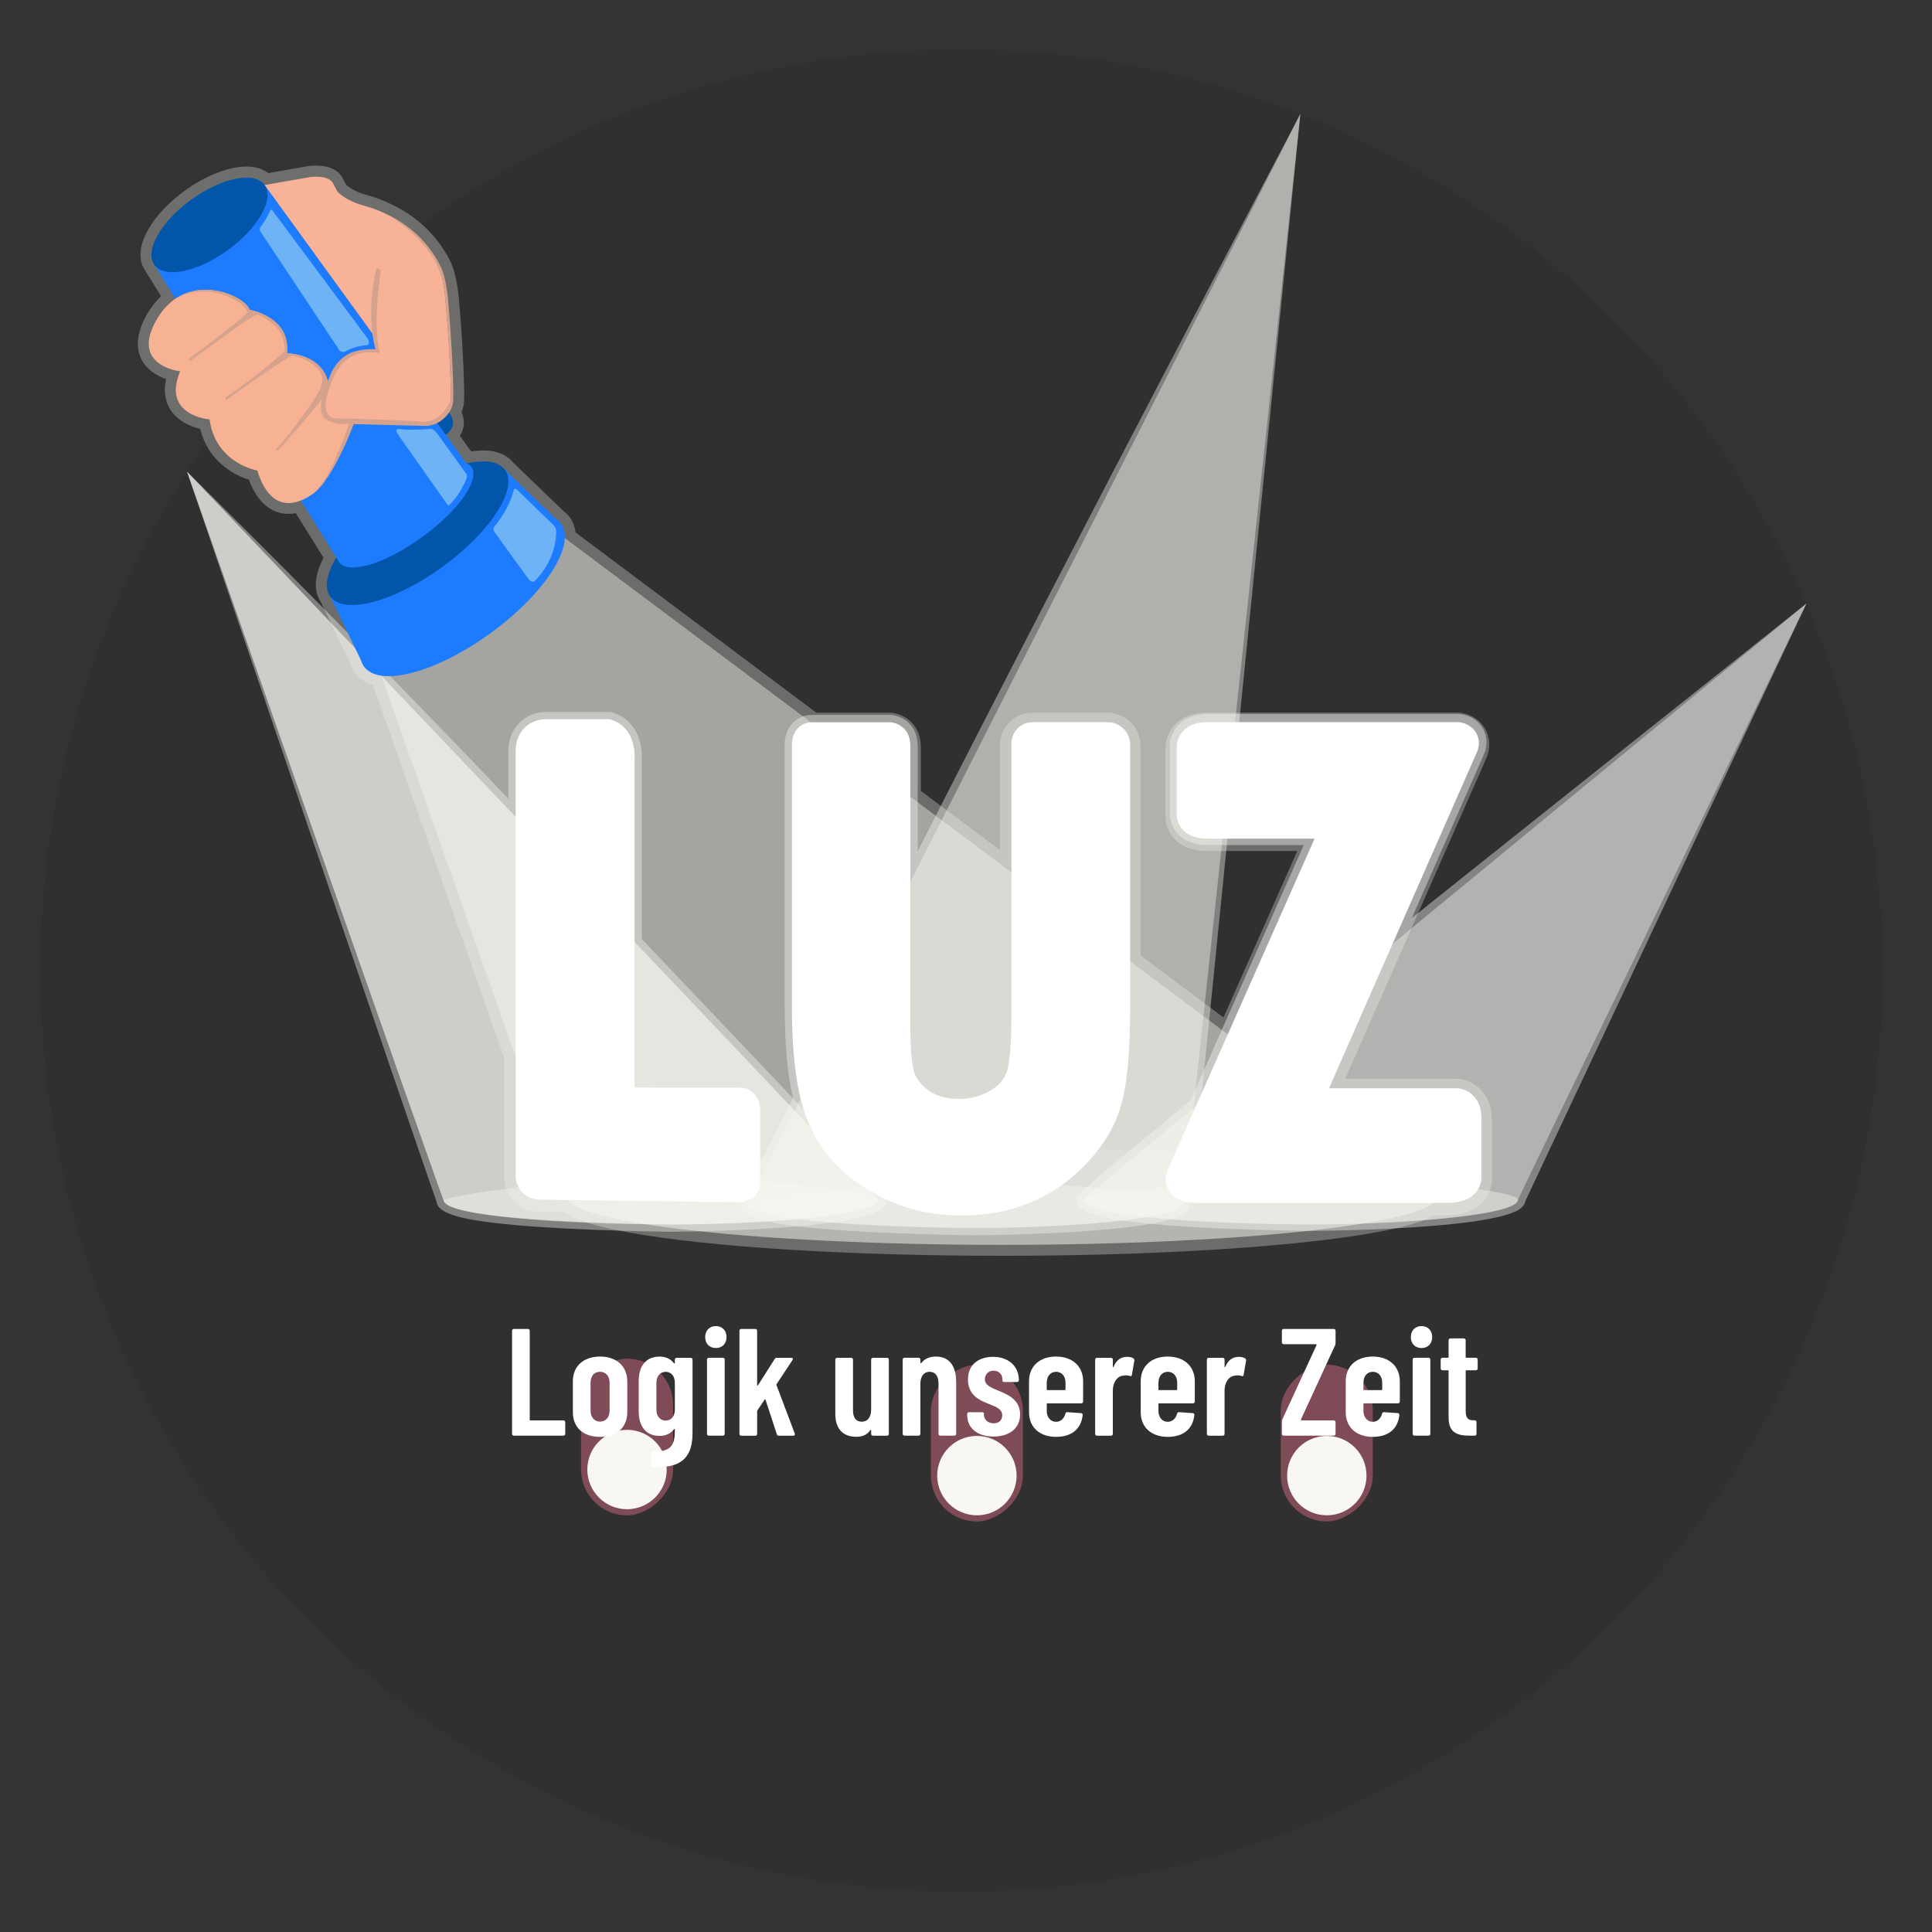 <?xml version="1.0" encoding="UTF-8"?>
<svg id="svglogo" xmlns="http://www.w3.org/2000/svg" viewBox="0 0 530 530">
  <rect x="0" y="0" width="530" height="530" fill="#333333" stroke="none"/>
  <defs>
    <style>
      .cls-1, .cls-2 {
        fill: #fff;
      }

      .cls-3 {
        fill: #6fb3f7;
      }

      .cls-2, .cls-4, .cls-5 {
        opacity: .4;
      }

      .cls-6 {
        fill: #1c7bff;
      }

      .cls-7 {
        fill: #0256aa;
      }

      .cls-8 {
        fill: #303030;
      }

      .cls-4 {
        fill: #f4738f;
      }

      .cls-9 {
        opacity: .3;
      }

      .cls-10, .cls-11, .cls-5 {
        fill: #f9f7f2;
      }

      .cls-12 {
        fill: #f7b293;
      }

      .cls-11 {
        opacity: .2;
      }

      .cls-13 {
        fill: #f8b297;
      }

      .cls-14 {
        fill: #ea8e75;
      }

      .cls-15 {
        fill: #d5a28d;
      }
    </style>
  </defs>
  <circle class="cls-8" cx="263.75" cy="266.27" r="252.68"/>
  <g id="interactive">
    <g id="z">
      <g id="light-z">
        <path id="outline" class="cls-2" d="m359.9,337.68c-1.16,0-2.2,0-3.11-.03-16.45-.31-29.83-.91-39.75-1.79-17.77-1.57-21.55-3.7-21.89-6.62v-.12s-.01-.12-.01-.12q0-1.05,9.27-8.76c5.37-4.47,13.01-10.79,22.18-18.36l31.06-70.05h-26.35c-7.08,0-10-4.23-10.36-7.84l-.04-.28v-19.46l.04-.3c.4-4.03,3.7-8.07,10.2-8.07h69.27l.43.06c1.23.17,4.25.91,5.97,3.96.57.98,1.75,3.68.24,7.11l-19.73,44.81c2.31-1.9,108.24-86.27,108.24-86.27-.16.33-74.4,158.1-77.1,163.91-.1.51-.35,1.13-.95,1.73-6.19,6.21-57.09,6.48-57.6,6.48Z"/>
        <path class="cls-5" d="m416.41,329.15c.08-.47,79.15-163.59,79.15-163.59,0,0-198.88,163.38-198.53,163.69,0,0,0,0,0,0,.54,4.62,33.12,6.14,59.69,6.63,13.86.26,59.69-1.43,59.68-6.73Z"/>
        <path class="cls-5" d="m416.41,329.15c0,3.52-24.89,6.75-56.84,6.75s-62.53-2.51-62.53-6.66c0-.76,26.81-5.75,58.76-5.75s60.62,3.17,60.62,5.65Z"/>
      </g>
      <g id="toggle-z">
        <rect class="cls-4" x="342.48" y="383.26" width="42.99" height="25.25" rx="12.62" ry="12.62" transform="translate(759.86 31.9) rotate(90)"/>
        <circle class="cls-10" cx="363.98" cy="404.8" r="10.89"/>
      </g>
    </g>
    <g id="u">
      <g id="light-u">
        <path id="outline-2" data-name="outline" class="cls-5" d="m268.02,338.87c-1.16,0-2.21,0-3.12-.03-16.56-.31-29.94-.91-39.75-1.78-17.78-1.57-21.56-3.7-21.9-6.62v-.12s-.01-.12-.01-.12c0-.68,0-.74,14.28-29.04-1.52-6.58-2.26-14.8-2.26-25.11v-71.76c0-4.9,3.17-7.6,6.31-8.1l.51-.08h22.28l.38.04c2.36.3,5.47,1.88,6.54,5.39.3.93.47,2.06.47,3.32v28.68c43.86-86.51,104.37-201.12,104.98-202.31,0,0-29.34,291.95-30.11,298.99-.02.57-.23,1.38-1,2.15-6.19,6.2-57.08,6.48-57.59,6.48Z"/>
        <path class="cls-5" d="m324.61,330.11c.08-.47,32.12-298.87,32.12-298.87,0,0-151.84,298.66-151.49,298.96,0,0,0,0,0,0,.54,4.62,33.12,6.14,59.69,6.63,13.86.26,59.69-1.43,59.68-6.73Z"/>
        <path class="cls-5" d="m324.61,330.11c0,3.52-24.89,6.75-56.84,6.75s-62.53-2.51-62.53-6.66c0-.76,26.81-5.75,58.76-5.75s60.62,3.17,60.62,5.65Z"/>
      </g>
      <g id="toggle-u">
        <rect class="cls-4" x="246.5" y="383.26" width="42.99" height="25.25" rx="12.62" ry="12.62" transform="translate(663.87 127.89) rotate(90)"/>
        <circle class="cls-10" cx="267.99" cy="404.8" r="10.89"/>
      </g>
    </g>
    <g id="l">
      <g id="light-l">
        <path class="cls-5" d="m184.36,337.9c-1.12,0-2.13,0-3.02-.02-16.46-.31-29.84-.91-39.75-1.79-17.77-1.57-21.55-3.7-21.89-6.62h.01c-1.59-3.94-68.4-200.06-68.4-200.06,0,0,43.6,42.86,88.16,89.72v-13.07c0-6.85,5.01-10.6,9.97-10.75h18.1s.97.32.97.32c3.64,1.16,7.55,4.91,7.55,11.92v50.04c18.05,18.99,34.58,36.4,46.64,49.13,6.09,6.43,11.04,11.67,14.47,15.31q5.88,6.24,5.88,7.12c0,.57-.17,1.44-1,2.27-6.18,6.21-57.19,6.48-57.7,6.48Z"/>
        <path id="outline-3" data-name="outline" class="cls-5" d="m241.06,329.15c.02,5.3-45.82,6.98-59.68,6.73-13.29-.25-28.07-.76-39.61-1.78-11.53-1.02-19.81-2.55-20.08-4.86-.35-.3-70.37-199.83-70.37-199.83,0,0,44.35,46.55,90.16,94.72v-18.07c0-5.84,4.16-8.63,8.03-8.75h17.72l.67.22c1.44.46,6.17,2.56,6.17,10.02v50.84c36.52,38.42,66.99,70.54,66.99,70.76Z"/>
        <path class="cls-5" d="m241.06,329.15c.08-.47-189.74-199.74-189.74-199.74,0,0,70.02,199.53,70.37,199.83,0,0,0,0,0,0,.54,4.62,33.12,6.14,59.69,6.63,13.86.26,59.69-1.43,59.68-6.73Z"/>
        <path class="cls-5" d="m241.06,329.15c0,3.52-24.89,6.75-56.84,6.75s-62.53-2.51-62.53-6.66c0-.76,26.81-5.75,58.76-5.75s60.62,3.17,60.62,5.65Z"/>
      </g>
      <g id="toggle-l">
        <rect class="cls-4" x="150.52" y="381.58" width="42.99" height="25.25" rx="12.62" ry="12.62" transform="translate(566.22 222.2) rotate(90)"/>
        <circle class="cls-10" cx="172.01" cy="403.13" r="10.89"/>
      </g>
    </g>
  </g>
  <g id="reallogo">
    <g class="cls-9">
      <path class="cls-10" d="m138.35,323.46l.03.32c.36,4.19,3.66,8.69,10.02,8.7l6.54.08c1.92,1.45,5.94,3.31,15.8,5.22.49.09.99.19,1.49.28,22.04,4.03,60.41,6.44,102.64,6.44,17.17,0,33.76-.4,49.28-1.18,2.65-.13,5.26-.28,7.8-.43,3.36-.2,6.68-.43,9.89-.67,7.96-.6,15.29-1.3,21.76-2.09,5.21-.64,9.89-1.33,13.9-2.07.51-.09,1.01-.19,1.5-.28,6.96-1.35,11.75-2.8,14.58-4.43h3.53c7.94,0,11.44-4.5,12.06-8.7l.08-.55v-17.06c-.02-6.92-4.57-10.55-9.06-11.08l-.43-.05h-30.71l38.68-87.89c1.18-2.68,1.08-5.6-.27-8.01-2.01-3.58-5.65-4.32-6.71-4.46l-.49-.07h-69.34c-7.15,0-10.78,4.53-11.2,9.01l-.04.36v19.48l.04.38c.41,4.03,3.63,8.74,11.36,8.74h24.8l-20.25,45.67-22.73-17.01v-57.36c0-5.73-4.6-9.2-9.07-9.25h-20.58c-4.83,0-8.66,3.66-8.92,8.53v.19s0,29.01,0,29.01l-21.71-16.25v-11.72c0-1.36-.17-2.59-.5-3.61-1.21-3.98-4.72-5.77-7.36-6.1l-.46-.06h-20.38l-66.04-49.44c-.18-1.55-.7-2.93-1.55-4.11-.49-.67-1.09-1.27-1.8-1.8l-13.75-13.24c-1.24-1.57-3.65-3.33-8.24-3.33-1.03,0-2.13.09-3.29.26l-3.1-4.28c.67-1,.95-1.96,1.05-2.73.2-1.45-.13-2.74-.59-3.75.58-1.4.68-2.53.7-2.98.18-2.78-.32-16.74-1.53-29.22-.48-4.41-1.35-7.14-1.99-8.65l-.05-.12c-1.94-4.09-6.69-11.62-16.62-16.18h0c-2.09-.99-4.23-1.8-6.36-2.38-2.47-.67-4.4-1.61-5.75-2.78l-1.25-2.33-.1-.15c-.91-1.3-2.86-2.85-6.97-2.85-.53,0-1.1.03-1.68.08h-.12s-11.28,1.97-11.28,1.97c-1.27-.98-3.18-1.79-6.02-1.79-4.87,0-11.18,2.47-16.89,6.61-4.38,3.17-7.96,6.98-10.08,10.73-2.49,4.41-2.76,8.39-.77,11.24l4.33,6.98c-1.29,1.21-2.44,2.64-3.43,4.26-3.08,5.03-3.75,9.39-2,12.96,1.52,3.09,4.45,4.69,6.81,5.52-.7,3.12-.34,5.88,1.08,8.22,2.08,3.43,5.83,4.85,8.28,5.43,2.06,8.48,8.75,12.55,13.33,13.93,2.92,7.72,7.47,9.4,10.88,9.4.66,0,1.33-.06,2.02-.19l7.6,12.23c-3.14,6.08-2.25,9.89-.77,12.11l8.29,17.19c.27.83.66,1.59,1.14,2.27.83,1.15,2.32,2.55,4.92,3.31l36,102.32v33.22Z"/>
    </g>
    <g>
      <path class="cls-5" d="m394.23,328.04c.15-.95-.93-2-.93-2l-240.72-180.21-48.83,37.02,50.75,144.22s.29.55.99,1.15c0,0,0,0,0,0,0,7.33,53.45,13.27,119.38,13.27s119.38-5.94,119.38-13.27c0-.06-.01-.13-.02-.19Z"/>
      <g>
        <g>
          <path class="cls-6" d="m119.29,152.8c-14.92,10.81-23.62,24.27-19.43,30.05,4.19,5.79,19.69,1.72,34.61-9.09,14.92-10.81,23.62-24.27,19.43-30.05-4.19-5.79-19.69-1.72-34.61,9.09Z"/>
          <polygon class="cls-6" points="138.54 128.91 153.9 143.7 99.86 182.85 90.59 163.64 138.54 128.91"/>
          <path class="cls-7" d="m107.83,136.98c-13.24,9.59-20.96,21.53-17.24,26.66,3.72,5.13,17.47,1.52,30.7-8.07,13.24-9.59,20.96-21.53,17.24-26.66-3.72-5.13-17.47-1.52-30.7,8.07Z"/>
          <path class="cls-6" d="m106.74,135c-9.99,7.24-16.08,15.88-13.6,19.3,2.48,3.42,12.59.33,22.58-6.9,9.99-7.24,16.08-15.88,13.6-19.3-2.48-3.42-12.59-.33-22.58,6.9Z"/>
          <polygon class="cls-6" points="72.6 50.74 128.48 127.89 92.7 153.68 42.35 72.66 72.6 50.74"/>
          <path class="cls-7" d="m52.46,54.77c-8.35,6.05-12.88,14.06-10.11,17.88,2.77,3.83,11.79,2.02,20.14-4.03,8.35-6.05,12.88-14.06,10.11-17.88-2.77-3.83-11.79-2.02-20.14,4.03Z"/>
          <polygon class="cls-14" points="84.32 49.57 84.59 50.14 84.33 49.57 84.32 49.57"/>
        </g>
        <path class="cls-12" d="m97.46,114.98s-5.87,16.46-11.66,20.51c-5.79,4.05-11.94,4.07-15.23-6.42,0,0-11.44-1.92-13.08-14.01,0,0-13.22-1.03-8.07-13.2,0,0-14.23-1.51-6.11-14.75,8.12-13.24,24.07-6.01,25.16-2.1,0,0,11.38,1.83,10.22,11.91,0,0,10.77,0,11.6,9.72.44.09-5.36,10.82,7.16,8.34Z"/>
        <path class="cls-15" d="m67.81,85.49s11.38,1.83,10.22,11.91c0,0,10.77,0,11.6,9.71.44.09-5.36,10.82,7.16,8.34,0,0-5.64,15.8-11.31,20.24.1-.07.21-.14.31-.21,5.79-4.05,11.66-20.51,11.66-20.51-12.53,2.48-6.73-8.25-7.16-8.34-.84-9.71-11.6-9.71-11.6-9.71,1.15-10.08-10.22-11.91-10.22-11.91-.92-3.33-12.62-9.05-21.08-2.52,8.4-5.76,19.53-.25,20.42,3Z"/>
        <path class="cls-15" d="m66.07,88.93c3.88-2.79,5.57-2.96,5.57-2.96l-1.22-.16c.17-.12.27-.19.27-.19l-2.22-.6c-2.09,2.85-16.53,13.29-16.53,13.29-.25.85.41.57.41.57,1.41-1.07,8.77-6.37,13.73-9.94Z"/>
        <path class="cls-15" d="m78.69,96.93l.08-1.44s-3.67,4.44-16.97,13.61c0,0-.08.51.38.53,0,0,14.63-10.59,18.66-12.47l-2.15-.23Z"/>
        <path class="cls-3" d="m101.03,93.12l-26.23-35.31c-.39-.53-.64-.08-.64-.08-.53,1.2-1.5,2.94-2.82,4.76h0s-.24.56.09,1.04l21.41,32.15h0l.33.5c.28.28.75.52,1.53.24,0,0,0,0,0,0,1.22-.71,3.16-1.53,5.78-1.71,0,0,0,0,.01,0,1.04-.12.67-1.23.53-1.58Z"/>
        <path class="cls-15" d="m97.46,114.98s-6.88,1.44-7.76-2.09c-.87-3.52.69-6.54.69-6.54,0,0-.84-3.4-1.66-4.49,0,0-.08.44-.32,1.26,0,0,0,0,0,.01.22,1,.11,2.74-1.66,5.44,0,0,0,0-.01.02-.94,1.72-2.35,3.84-4.43,6.46,0,0-.01.01-.02.02-1.69,2.45-3.82,5.16-6.49,8.06,0,0-.11.68.56.4,0,0,10.26-11.5,12.67-15.06,0,0-4.53,8.46,6.75,7.81,0,0-4.57,13.05-8.07,17.43,0,0,5.81-7.06,9.75-18.75Z"/>
        <path class="cls-15" d="m87.23,101.23s1.75,1.8,1.06,4.15,1.49-.04,1.49-.04l-1.56-3.58-.98-.52Z"/>
        <path class="cls-7" d="m122.95,112.91s3.38,3.45-.68,6.39l-2.42-3.35s2.24-1.29,3.11-3.04Z"/>
        <path class="cls-13" d="m123.6,109.9c.27-.73-.2-16.21-1.61-29.67-1.42-13.45-12.32-21.12-22.01-23.77-3.64-.99-5.92-2.42-7.36-3.81l-1.4-2.61c-.45-.64-1.86-1.87-5.93-1.5,0,0,0,0,0,0l-12.68,2.21,29.63,40.85s.7,4.16,1,4.77c0,0-3.91-.64-6.97.51,0,0-5.23,2.2-7.04,11.28-1.81,9.08,2.62,6.59,8.24,6.83,0,0,0,0,0,0l18.04.77c5.51.57,7.83-5.12,8.1-5.86Z"/>
        <path class="cls-3" d="m127.52,132.33c.81-1.56.53-2.16.45-2.29l-.45-.6h0s-7.43-10.29-7.43-10.29c-.86-1.19-1.51-1.47-1.87-1.52-.1,0-.21.02-.33.03h0c-1.93.15-6.06.41-8.54,0h0s-1.33-.12-.13,1.59c0,0,0,0,0,0l13.54,19.23s.22.22.47.06c2.05-1.91,3.46-4.47,4.3-6.2Z"/>
        <path class="cls-3" d="m152.58,145.83c.01-.95-.48-1.52-.62-1.66l-.04-.04h0s-10.06-9.76-10.06-9.76c0,0-.76-.78-1,.29-.02.07-.03.13-.04.17-.74,2.97-2.58,6.35-5.34,9.85h0s-.4.5.24,1.38l9.13,12.62c.84,1.16,1.51.96,1.85.72,5.33-5.55,5.9-11.23,5.88-13.57Z"/>
        <path class="cls-15" d="m123.14,113.26c1.19-1.76,1.18-3.29,1.18-3.29.18-2.24-.28-15.96-1.51-28.75-.45-4.14-1.24-6.57-1.77-7.8-1.71-3.59-6.02-10.55-15.16-14.74,0,0,11.01,5.85,14.92,16.11.57,1.67.98,3.46,1.18,5.37,1.42,13.45,1.89,28.93,1.61,29.67-.27.73-2.59,6.43-8.1,5.86s-22.89-.88-22.89-.88c0,0-6.66.8-.93-11.66.03.33,2.51-7.84,12.06-6.31.35.06.38-.2.38-.2-1.99-8.95.44-22.07.32-22.33-.02-.04,0-.07,0-.1-.07-.18-.43-.35-.43-.35l-.75-.35c-2.71,12.02-.89,19.98-.21,22.31h0c-5.93-.25-8.27,1.81-8.27,1.81-3.24,2.07-4.26,5.57-4.26,5.57-6.07,13.18.98,12.34.98,12.34,0,0,1.5.03,3.77.08l.5.69,21.18.55s3.61.02,6.18-3.59Z"/>
      </g>
      <ellipse class="cls-11" cx="274.87" cy="328.23" rx="119.38" ry="13.27"/>
    </g>
    <g id="subtitle-2" data-name="subtitle">
      <path class="cls-1" d="m140.47,393.34v-28.27c0-.29.21-.5.5-.5h3.85c.29,0,.5.21.5.5v24.38c0,.13.08.21.21.21h9.03c.29,0,.5.21.5.5v3.18c0,.29-.21.5-.5.5h-13.59c-.29,0-.5-.21-.5-.5Z"/>
      <path class="cls-1" d="m157.15,387.4v-8.49c0-4.01,2.8-6.77,7.44-6.77s7.49,2.76,7.49,6.77v8.49c0,4.14-2.8,6.77-7.49,6.77s-7.44-2.63-7.44-6.77Zm10.08-.38v-7.74c0-1.76-1.09-2.97-2.63-2.97s-2.59,1.21-2.59,2.97v7.74c0,1.76,1.05,2.97,2.59,2.97s2.63-1.21,2.63-2.97Z"/>
      <path class="cls-1" d="m185.63,372.48h3.85c.29,0,.5.21.5.5v20.07c0,5.77-2.13,9.87-10.75,9.37-.33-.04-.5-.25-.5-.54v-3.22c0-.33.21-.5.54-.46,4.93.13,5.85-2.01,5.85-5.6v-.46c0-.17-.13-.21-.25-.04-1.09,1.42-2.63,1.8-3.93,1.8-3.81,0-5.73-2.68-5.73-6.78v-8.2c0-4.22,2.01-6.77,5.73-6.77,1.34,0,2.89.42,3.93,1.8.13.17.25.13.25-.04v-.92c0-.29.21-.5.5-.5Zm-.5,14.3v-7.48c0-1.76-1-2.97-2.51-2.97s-2.55,1.21-2.55,2.97v7.48c0,1.71,1.05,2.93,2.55,2.93s2.51-1.21,2.51-2.93Z"/>
      <path class="cls-1" d="m193.45,366.79c0-1.8,1.21-3.01,2.93-3.01s2.93,1.21,2.93,3.01-1.17,3.01-2.93,3.01-2.93-1.21-2.93-3.01Zm.5,26.55v-20.37c0-.29.21-.5.5-.5h3.85c.29,0,.5.21.5.5v20.37c0,.29-.21.5-.5.5h-3.85c-.29,0-.5-.21-.5-.5Z"/>
      <path class="cls-1" d="m202.85,393.34v-28.27c0-.29.21-.5.5-.5h3.85c.29,0,.5.21.5.5v14.89c0,.21.17.21.25.04l4.56-7.19c.13-.25.33-.33.59-.33h4.01c.38,0,.5.29.29.63l-4.35,6.57c-.04.08-.08.21-.04.29l5.02,13.3c.13.38-.04.59-.42.59h-3.97c-.29,0-.46-.17-.54-.42l-3.09-9.45c-.04-.17-.17-.21-.25-.04l-1.97,2.93c-.04.08-.08.17-.08.25v6.23c0,.29-.21.5-.5.5h-3.85c-.29,0-.5-.21-.5-.5Z"/>
      <path class="cls-1" d="m239.48,372.48h3.85c.29,0,.5.21.5.5v20.37c0,.29-.21.5-.5.5h-3.85c-.29,0-.5-.21-.5-.5v-.92c0-.17-.13-.25-.25-.08-.92,1.38-2.3,1.8-3.89,1.8-3.14,0-5.69-1.76-5.69-6.23v-14.93c0-.29.21-.5.5-.5h3.85c.29,0,.5.21.5.5v13.88c0,2.09.84,3.14,2.43,3.14s2.55-1.26,2.55-3.35v-13.67c0-.29.21-.5.5-.5Z"/>
      <path class="cls-1" d="m262.31,379.12v14.22c0,.29-.21.5-.5.5h-3.85c-.29,0-.5-.21-.5-.5v-13.84c0-2.01-.88-3.18-2.43-3.18s-2.55,1.21-2.55,3.3v13.72c0,.29-.21.5-.5.5h-3.85c-.29,0-.5-.21-.5-.5v-20.37c0-.29.21-.5.5-.5h3.85c.29,0,.5.21.5.5v.84c0,.17.17.21.33,0,1.09-1.3,2.59-1.67,3.97-1.67,3.64,0,5.52,2.59,5.52,6.98Z"/>
      <path class="cls-1" d="m265.32,388.2v-.29c0-.29.21-.5.5-.5h3.6c.29,0,.5.13.5.33v.38c0,1.34,1.17,2.34,2.68,2.34s2.34-.96,2.34-2.22c0-1.8-2.01-2.43-3.97-3.22-2.26-.88-5.44-2.34-5.44-6.57,0-3.93,2.72-6.23,6.9-6.23s7.07,2.51,7.07,6.4c0,.29-.21.5-.5.5h-3.51c-.29,0-.5-.17-.5-.38v-.38c0-1.34-1-2.34-2.43-2.34-1.55,0-2.38,1.17-2.38,2.34,0,1.71,1.84,2.34,3.72,3.14,2.47,1,5.94,2.43,5.94,6.52,0,3.72-2.84,6.06-7.28,6.06s-7.23-2.3-7.23-5.9Z"/>
      <path class="cls-1" d="m296.64,384.98h-9.28c-.13,0-.21.08-.21.21v1.84c0,1.76,1.05,3.01,2.55,3.01,1.34,0,2.26-1,2.55-2.22.08-.29.25-.46.54-.42l3.76.25c.29.04.5.21.46.54-.42,3.72-2.89,5.98-7.32,5.98s-7.4-2.59-7.4-6.77v-8.49c0-4.01,2.8-6.77,7.4-6.77s7.44,2.76,7.44,6.77v5.56c0,.29-.21.5-.5.5Zm-9.49-5.69v1.84c0,.13.08.21.21.21h4.73c.13,0,.21-.08.21-.21v-1.84c0-1.76-1.05-2.97-2.59-2.97s-2.55,1.21-2.55,2.97Z"/>
      <path class="cls-1" d="m310.93,372.64c.25.17.29.38.25.63l-.67,3.89c-.04.38-.25.42-.59.29-.54-.17-1.34-.21-2.01-.04-1.55.21-2.63,1.97-2.63,4.06v11.88c0,.29-.21.5-.5.5h-3.85c-.29,0-.5-.21-.5-.5v-20.37c0-.29.21-.5.5-.5h3.85c.29,0,.5.21.5.5v1.92c0,.21.13.25.21.04.67-1.59,1.8-2.72,3.68-2.72.79,0,1.38.17,1.76.42Z"/>
      <path class="cls-1" d="m327.28,384.98h-9.28c-.13,0-.21.08-.21.21v1.84c0,1.76,1.05,3.01,2.55,3.01,1.34,0,2.26-1,2.55-2.22.08-.29.25-.46.54-.42l3.76.25c.29.04.5.21.46.54-.42,3.72-2.89,5.98-7.32,5.98s-7.4-2.59-7.4-6.77v-8.49c0-4.01,2.8-6.77,7.4-6.77s7.44,2.76,7.44,6.77v5.56c0,.29-.21.5-.5.5Zm-9.49-5.69v1.84c0,.13.08.21.21.21h4.73c.13,0,.21-.08.21-.21v-1.84c0-1.76-1.05-2.97-2.59-2.97s-2.55,1.21-2.55,2.97Z"/>
      <path class="cls-1" d="m341.58,372.64c.25.17.29.38.25.63l-.67,3.89c-.04.38-.25.42-.59.29-.54-.17-1.34-.21-2.01-.04-1.55.21-2.63,1.97-2.63,4.06v11.88c0,.29-.21.5-.5.5h-3.85c-.29,0-.5-.21-.5-.5v-20.37c0-.29.21-.5.5-.5h3.85c.29,0,.5.21.5.5v1.92c0,.21.13.25.21.04.67-1.59,1.8-2.72,3.68-2.72.79,0,1.38.17,1.76.42Z"/>
      <path class="cls-1" d="m351.66,393.34v-3.35c0-.21.04-.42.13-.63l9.37-20.36c.04-.13,0-.25-.13-.25h-8.87c-.29,0-.5-.21-.5-.5v-3.18c0-.29.21-.5.5-.5h13.72c.29,0,.5.21.5.5v3.35c0,.21-.04.42-.13.63l-9.37,20.36c-.04.13,0,.25.13.25h8.87c.29,0,.5.21.5.5v3.18c0,.29-.21.5-.5.5h-13.72c-.29,0-.5-.21-.5-.5Z"/>
      <path class="cls-1" d="m383.52,384.98h-9.28c-.13,0-.21.08-.21.21v1.84c0,1.76,1.05,3.01,2.55,3.01,1.34,0,2.26-1,2.55-2.22.08-.29.25-.46.54-.42l3.76.25c.29.04.5.21.46.54-.42,3.72-2.89,5.98-7.32,5.98s-7.4-2.59-7.4-6.77v-8.49c0-4.01,2.8-6.77,7.4-6.77s7.44,2.76,7.44,6.77v5.56c0,.29-.21.5-.5.5Zm-9.49-5.69v1.84c0,.13.08.21.21.21h4.73c.13,0,.21-.08.21-.21v-1.84c0-1.76-1.05-2.97-2.59-2.97s-2.55,1.21-2.55,2.97Z"/>
      <path class="cls-1" d="m387.03,366.79c0-1.8,1.21-3.01,2.93-3.01s2.93,1.21,2.93,3.01-1.17,3.01-2.93,3.01-2.93-1.21-2.93-3.01Zm.5,26.55v-20.37c0-.29.21-.5.5-.5h3.85c.29,0,.5.21.5.5v20.37c0,.29-.21.5-.5.5h-3.85c-.29,0-.5-.21-.5-.5Z"/>
      <path class="cls-1" d="m404.88,375.9h-2.59c-.13,0-.21.08-.21.21v10.96c0,2.05.79,2.59,2.17,2.55h.29c.29,0,.5.21.5.5v3.22c0,.29-.21.5-.5.5h-1.42c-3.39,0-5.73-.84-5.73-4.98v-12.75c0-.13-.08-.21-.21-.21h-1.46c-.29,0-.5-.21-.5-.5v-2.43c0-.29.21-.5.5-.5h1.46c.13,0,.21-.08.21-.21v-4.6c0-.29.21-.5.5-.5h3.68c.29,0,.5.21.5.5v4.6c0,.13.08.21.21.21h2.59c.29,0,.5.21.5.5v2.43c0,.29-.21.5-.5.5Z"/>
    </g>
  </g>
  <g id="letters">
    <path id="lL" class="cls-1" d="m203.4,298.37h-.17s-29.16-.01-29.16-.01v-90.81c0-7.46-4.73-9.56-6.18-10.02l-.67-.21h-17.72c-3.87.12-8.03,2.91-8.03,8.75v116.88l.02.19c.26,2.96,2.56,5.95,7.07,5.96l54.16.7c3.6,0,5.65-2.62,5.82-5.2v-.14s0-19.8,0-19.8c0-4.04-2.66-6.08-5.14-6.27Z"/>
    <path id="lU" class="cls-1" d="m303.96,198.11h-20.58c-3.26,0-5.75,2.39-5.92,5.68v.12s0,75.07,0,75.07c0,10.97-.98,14.39-1.4,15.36l-.07.17c-.74,1.91-2.12,3.42-4.28,4.65-2.62,1.55-5.46,2.3-8.68,2.3-5.69,0-9.52-2.11-12.04-6.65-.49-1.26-1.25-4.47-1.25-12.38v-77.55c0-1.06-.13-1.98-.38-2.73-.79-2.6-3.11-3.78-4.85-3.99l-.27-.03h-22l-.36.06c-2.14.34-4.63,2.16-4.63,6.13v71.76c0,15.15,1.64,25.91,5.01,32.9,3.14,7.17,8.55,13.03,16.07,17.43,7.4,4.66,15.91,7.01,25.31,7.01,7.48,0,14.06-1.29,19.57-3.82,5.68-2.36,10.85-6.06,15.4-11,4.53-4.99,7.55-10.23,8.94-15.46,1.67-5.71,2.48-14.57,2.48-27.07v-71.69c0-3.87-3.06-6.22-6.07-6.26Z"/>
    <path id="lZ" class="cls-1" d="m399.97,298.57l-.26-.03h-35.13l40.54-92.1c1.09-2.48.38-4.4-.14-5.33-1.33-2.37-3.78-2.86-4.5-2.96l-.29-.04h-69.14c-5.62,0-7.94,3.4-8.22,6.31l-.02.21v19.17l.02.22c.1,1.01.98,6.04,8.38,6.04h29.41l-40.48,91.31-.09.33c-.53,1.95-.17,3.94.99,5.45,2.14,2.8,5.86,2.8,7.08,2.8h69.13c7.59,0,8.88-4.7,9.09-6.14l.05-.33v-16.82c-.01-5.43-3.46-7.76-6.41-8.11Z"/>
  </g>
</svg>